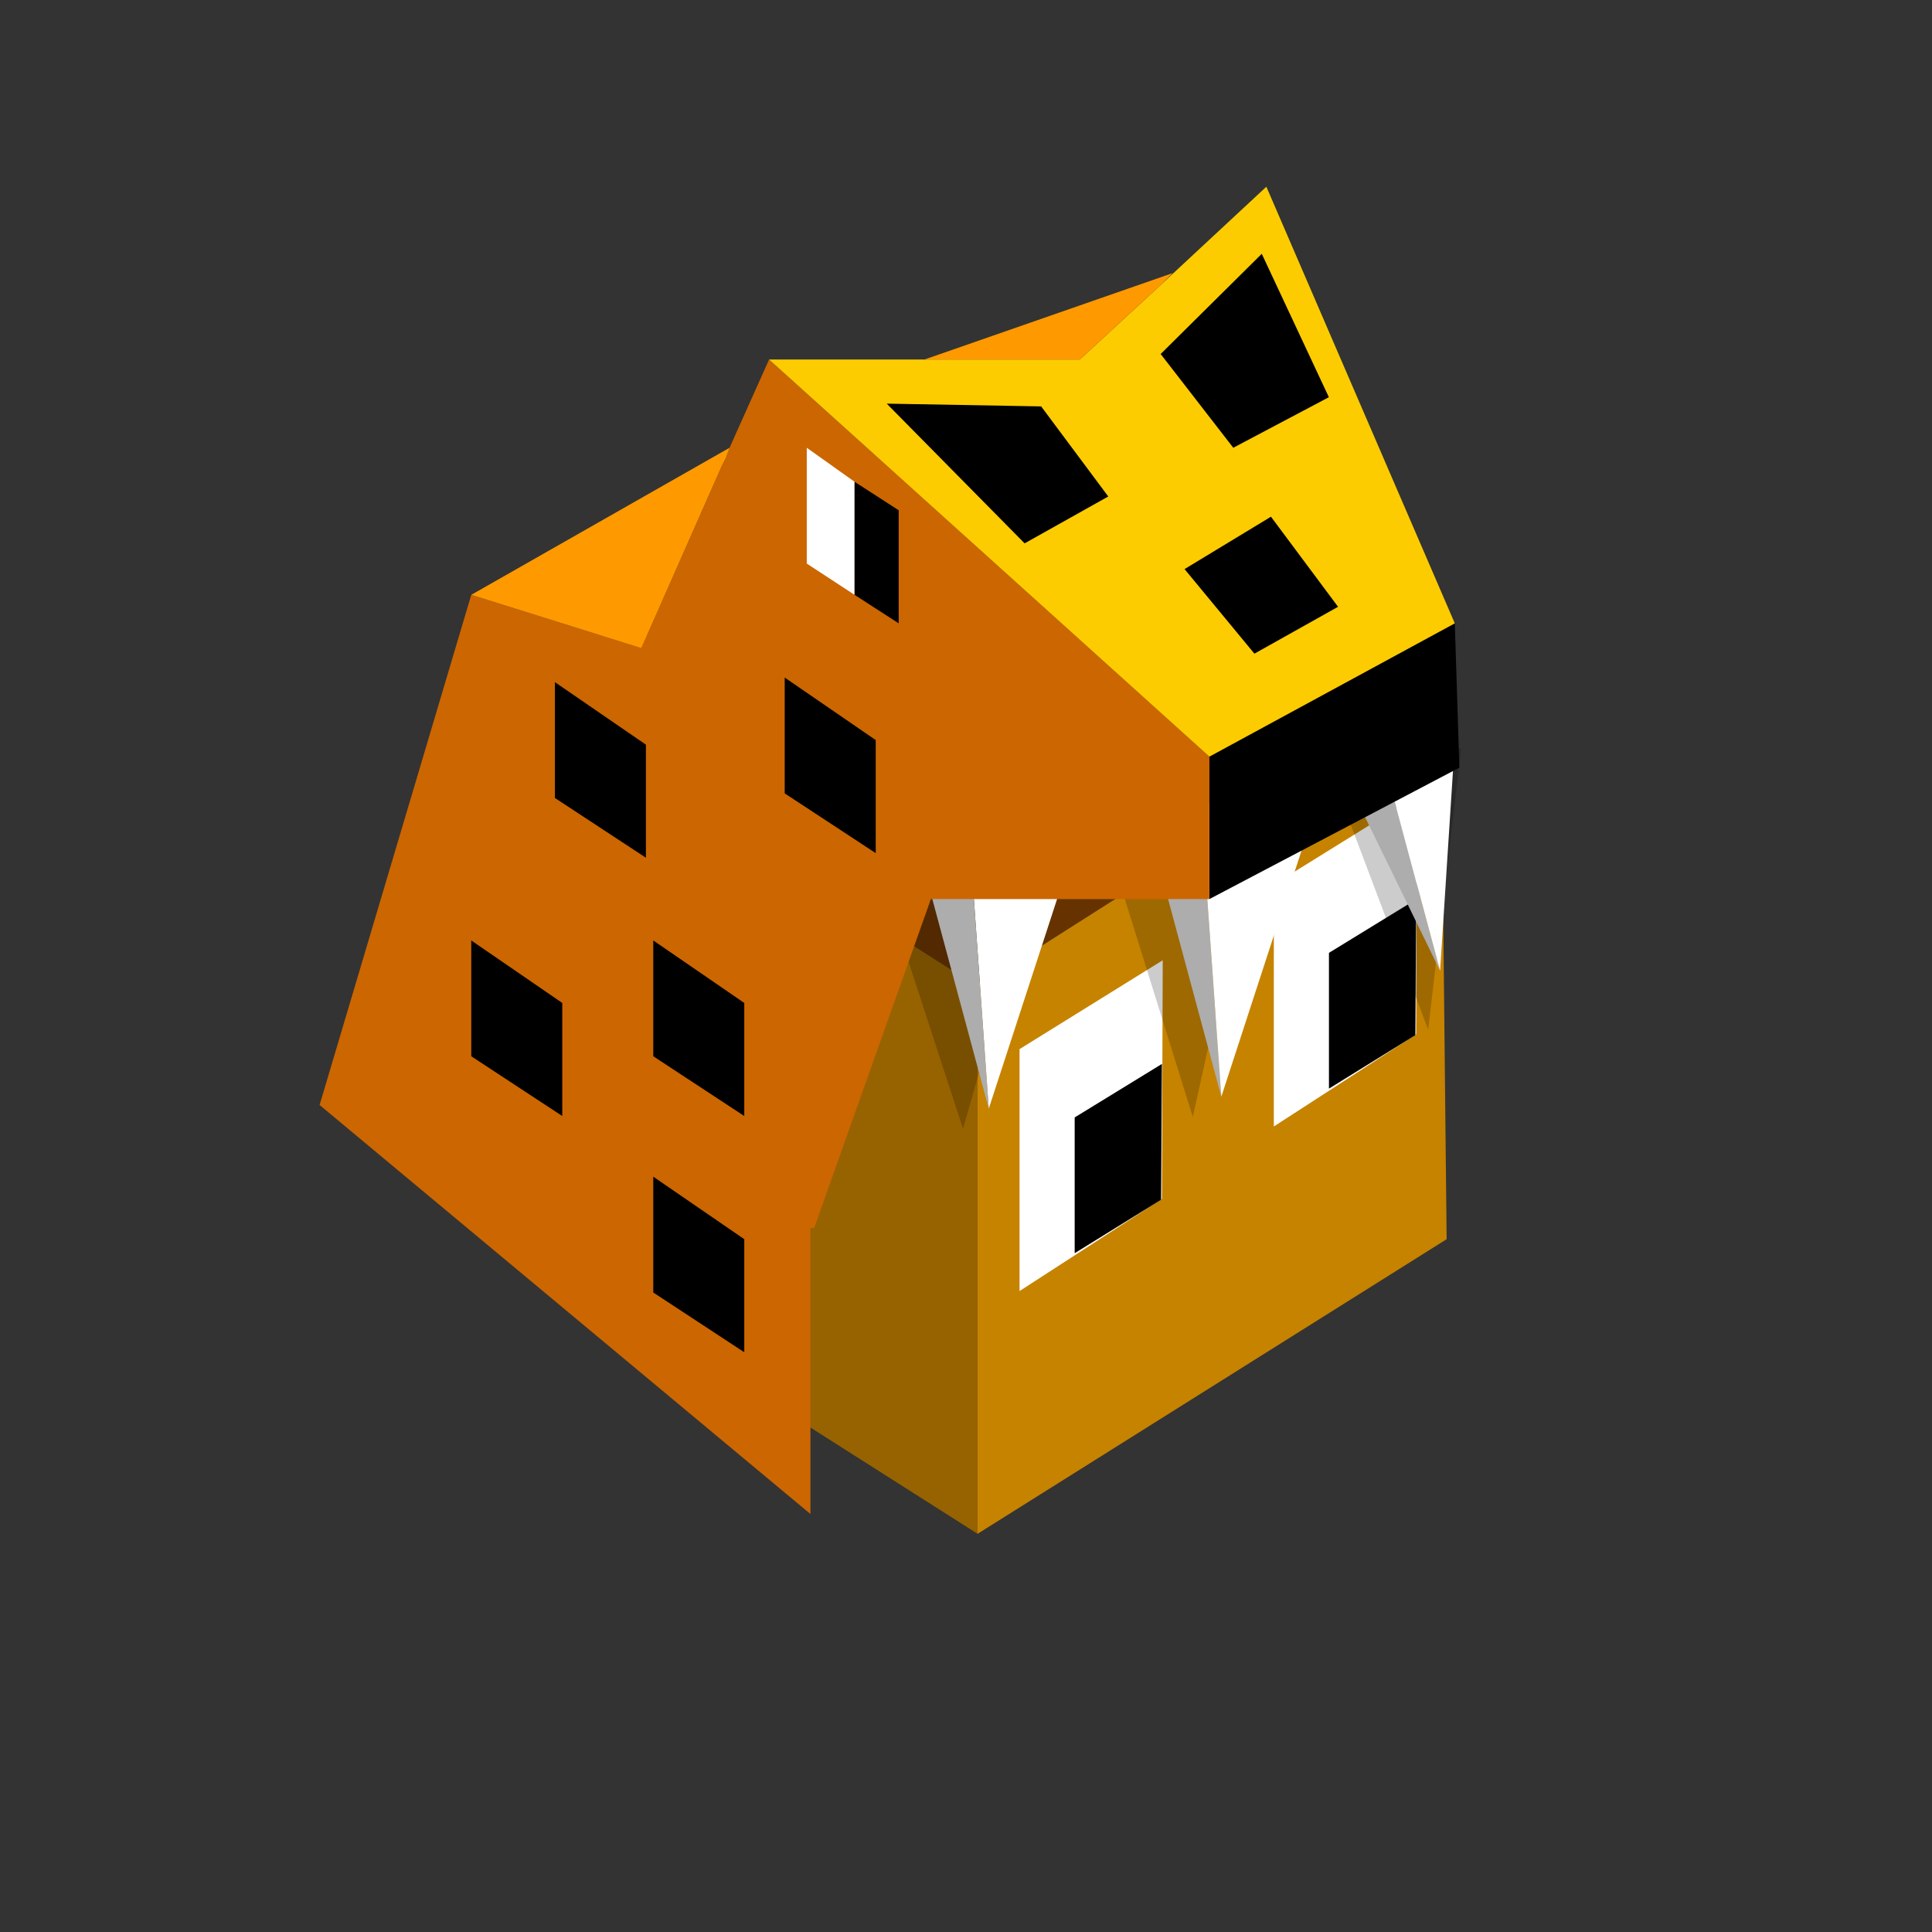 <?xml version="1.0" encoding="UTF-8" standalone="no"?>
<svg xmlns:xlink="http://www.w3.org/1999/xlink" height="253.8px" width="253.8px" xmlns="http://www.w3.org/2000/svg">
  <rect width="100%" height="100%" fill="#333333" stroke="none"/>
  <g transform="matrix(1.0, 0.0, 0.0, 1.0, 0.25, 1.0)">
    <use height="253.8" transform="matrix(1.0, 0.0, 0.0, 1.0, -0.25, -1.0)" width="253.8" xlink:href="#shape0"/>
    <use height="149.4" id="face" transform="matrix(1.0, 0.0, 0.0, 1.0, 67.3, 51.1)" width="122.5" xlink:href="#sprite0"/>
    <use height="72.2" transform="matrix(2.415, 0.0, 0.0, 2.415, 41.735, 23.528)" width="62.1" xlink:href="#sprite3"/>
  </g>
  <defs>
    <g id="shape0" transform="matrix(1.0, 0.0, 0.0, 1.0, 0.25, 1.0)">
      <path d="M-0.25 -1.0 L253.55 -1.0 253.55 252.8 -0.25 252.8 -0.25 -1.0" fill="#0099ff" fill-opacity="0.0" fill-rule="evenodd" stroke="none"/>
    </g>
    <g id="sprite0" transform="matrix(1.0, 0.0, 0.0, 1.0, 64.5, 70.7)">
      <use height="69.1" transform="matrix(2.162, 0.0, 0.0, 2.162, -64.489, -70.703)" width="56.65" xlink:href="#sprite1"/>
    </g>
    <g id="sprite1" transform="matrix(1.0, 0.0, 0.0, 1.0, 28.3, 34.55)">
      <use height="69.1" transform="matrix(1.0, 0.0, 0.0, 1.0, -28.3, -34.55)" width="56.65" xlink:href="#shape1"/>
      <use height="20.1" transform="matrix(1.0, 0.0, 0.0, 1.0, 2.4, -0.3)" width="8.7" xlink:href="#sprite2"/>
      <use height="20.1" transform="matrix(1.0, 0.0, 0.0, 1.0, 17.85, -10.3)" width="8.7" xlink:href="#sprite2"/>
    </g>
    <g id="shape1" transform="matrix(1.0, 0.0, 0.0, 1.0, 28.3, 34.55)">
      <path d="M-28.3 -16.6 L-0.15 -34.55 28.0 -16.6 -0.15 1.3 -28.3 -16.6" fill="#663300" fill-rule="evenodd" stroke="none"/>
      <path d="M-0.15 34.55 L-28.3 16.65 -28.3 -16.6 -0.15 1.3 -0.15 34.55" fill="#966300" fill-rule="evenodd" stroke="none"/>
      <path d="M28.0 -16.6 L28.35 16.65 -0.15 34.55 -0.15 1.3 28.0 -16.6" fill="#c68300" fill-rule="evenodd" stroke="none"/>
    </g>
    <g id="sprite2" transform="matrix(1.0, 0.0, 0.0, 1.0, 3.6, 11.95)">
      <use height="20.1" transform="matrix(1.0, 0.0, 0.0, 1.0, -3.6, -11.95)" width="8.7" xlink:href="#shape2"/>
    </g>
    <g id="shape2" transform="matrix(1.0, 0.0, 0.0, 1.0, 3.6, 11.95)">
      <path d="M5.1 -11.95 L5.05 2.55 -3.6 8.15 -3.6 -6.55 5.1 -11.95" fill="#ffffff" fill-rule="evenodd" stroke="none"/>
      <path d="M5.05 -5.65 L5.0 2.6 -0.25 5.85 -0.25 -2.4 5.05 -5.65" fill="#000000" fill-rule="evenodd" stroke="none"/>
    </g>
    <g id="sprite3" transform="matrix(1.0, 0.0, 0.0, 1.0, 34.5, 42.35)">
      <use height="72.2" transform="matrix(1.0, 0.0, 0.0, 1.0, -34.5, -42.35)" width="62.1" xlink:href="#shape3"/>
    </g>
    <g id="shape3" transform="matrix(1.0, 0.0, 0.0, 1.0, 34.5, 42.35)">
      <path d="M20.55 -10.4 L27.6 -11.8 25.8 3.5 20.55 -10.4 M9.05 -4.4 L16.1 -5.8 13.0 8.25 9.05 -4.4 M-3.9 -4.6 L4.35 -4.65 0.5 8.9 -3.9 -4.6" fill="#000000" fill-opacity="0.2" fill-rule="evenodd" stroke="none"/>
      <path d="M14.55 7.15 L10.9 -6.4 13.4 -9.05 14.55 7.15" fill="#adadad" fill-rule="evenodd" stroke="none"/>
      <path d="M13.4 -9.05 L18.95 -6.35 14.55 7.15 13.4 -9.05" fill="#ffffff" fill-rule="evenodd" stroke="none"/>
      <path d="M26.45 0.3 L20.3 -12.3 22.25 -15.35 26.45 0.3" fill="#adadad" fill-rule="evenodd" stroke="none"/>
      <path d="M22.25 -15.35 L27.35 -13.65 26.45 0.3 22.25 -15.35" fill="#ffffff" fill-rule="evenodd" stroke="none"/>
      <path d="M0.75 -8.4 L6.3 -5.7 1.9 7.8 0.75 -8.4" fill="#ffffff" fill-rule="evenodd" stroke="none"/>
      <path d="M1.9 7.8 L-1.75 -5.75 0.75 -8.4 1.9 7.8" fill="#adadad" fill-rule="evenodd" stroke="none"/>
      <path d="M27.25 -18.6 L27.5 -10.75 13.9 -3.6 13.9 -11.35 27.25 -18.6" fill="#000000" fill-rule="evenodd" stroke="none"/>
      <path d="M13.9 -3.6 L-1.25 -3.6 -7.6 14.3 -7.8 14.3 -7.8 29.85 -34.5 7.6 -26.25 -20.15 -17.0 -17.25 -12.65 -27.1 -12.4 -27.6 -12.2 -28.15 -10.05 -32.95 13.9 -11.35 13.9 -3.6" fill="#cc6600" fill-rule="evenodd" stroke="none"/>
      <path d="M-10.05 -32.95 L-1.6 -32.95 6.85 -32.95 11.3 -37.05 17.0 -42.35 27.25 -18.6 13.9 -11.35 -10.05 -32.95" fill="#fccc01" fill-rule="evenodd" stroke="none"/>
      <path d="M-26.25 -20.15 L-12.2 -28.15 -12.4 -27.6 -12.65 -27.1 -17.0 -17.25 -26.25 -20.15 M-1.6 -32.95 L11.9 -37.65 11.3 -37.05 6.85 -32.95 -1.6 -32.95" fill="#ff9900" fill-rule="evenodd" stroke="none"/>
      <path d="M-9.2 -15.65 L-4.25 -12.25 -4.25 -6.1 -9.2 -9.35 -9.2 -15.65" fill="#000000" fill-rule="evenodd" stroke="none"/>
      <path d="M-16.35 -1.35 L-11.4 2.05 -11.4 8.2 -16.35 4.95 -16.35 -1.35" fill="#000000" fill-rule="evenodd" stroke="none"/>
      <path d="M-16.35 11.5 L-11.4 14.9 -11.4 21.05 -16.35 17.8 -16.35 11.5" fill="#000000" fill-rule="evenodd" stroke="none"/>
      <path d="M-5.4 -26.3 L-5.4 -20.15 -8.0 -21.85 -8.0 -28.15 -5.4 -26.3" fill="#ffffff" fill-rule="evenodd" stroke="none"/>
      <path d="M-5.4 -20.15 L-5.4 -26.3 -3.0 -24.75 -3.0 -18.6 -5.4 -20.15" fill="#000000" fill-rule="evenodd" stroke="none"/>
      <path d="M-26.25 -1.35 L-21.3 2.05 -21.3 8.2 -26.25 4.95 -26.25 -1.35" fill="#000000" fill-rule="evenodd" stroke="none"/>
      <path d="M-21.7 -15.4 L-16.75 -12.0 -16.75 -5.85 -21.7 -9.1 -21.7 -15.4" fill="#000000" fill-rule="evenodd" stroke="none"/>
      <path d="M12.55 -21.55 L17.25 -24.4 20.9 -19.5 16.35 -16.95 12.55 -21.55" fill="#000000" fill-rule="evenodd" stroke="none"/>
      <path d="M-3.65 -30.55 L4.75 -30.4 8.4 -25.5 3.85 -22.95 -3.65 -30.55" fill="#000000" fill-rule="evenodd" stroke="none"/>
      <path d="M11.25 -33.25 L16.75 -38.7 20.4 -30.9 15.2 -28.15 11.25 -33.25" fill="#000000" fill-rule="evenodd" stroke="none"/>
    </g>
  </defs>
</svg>
